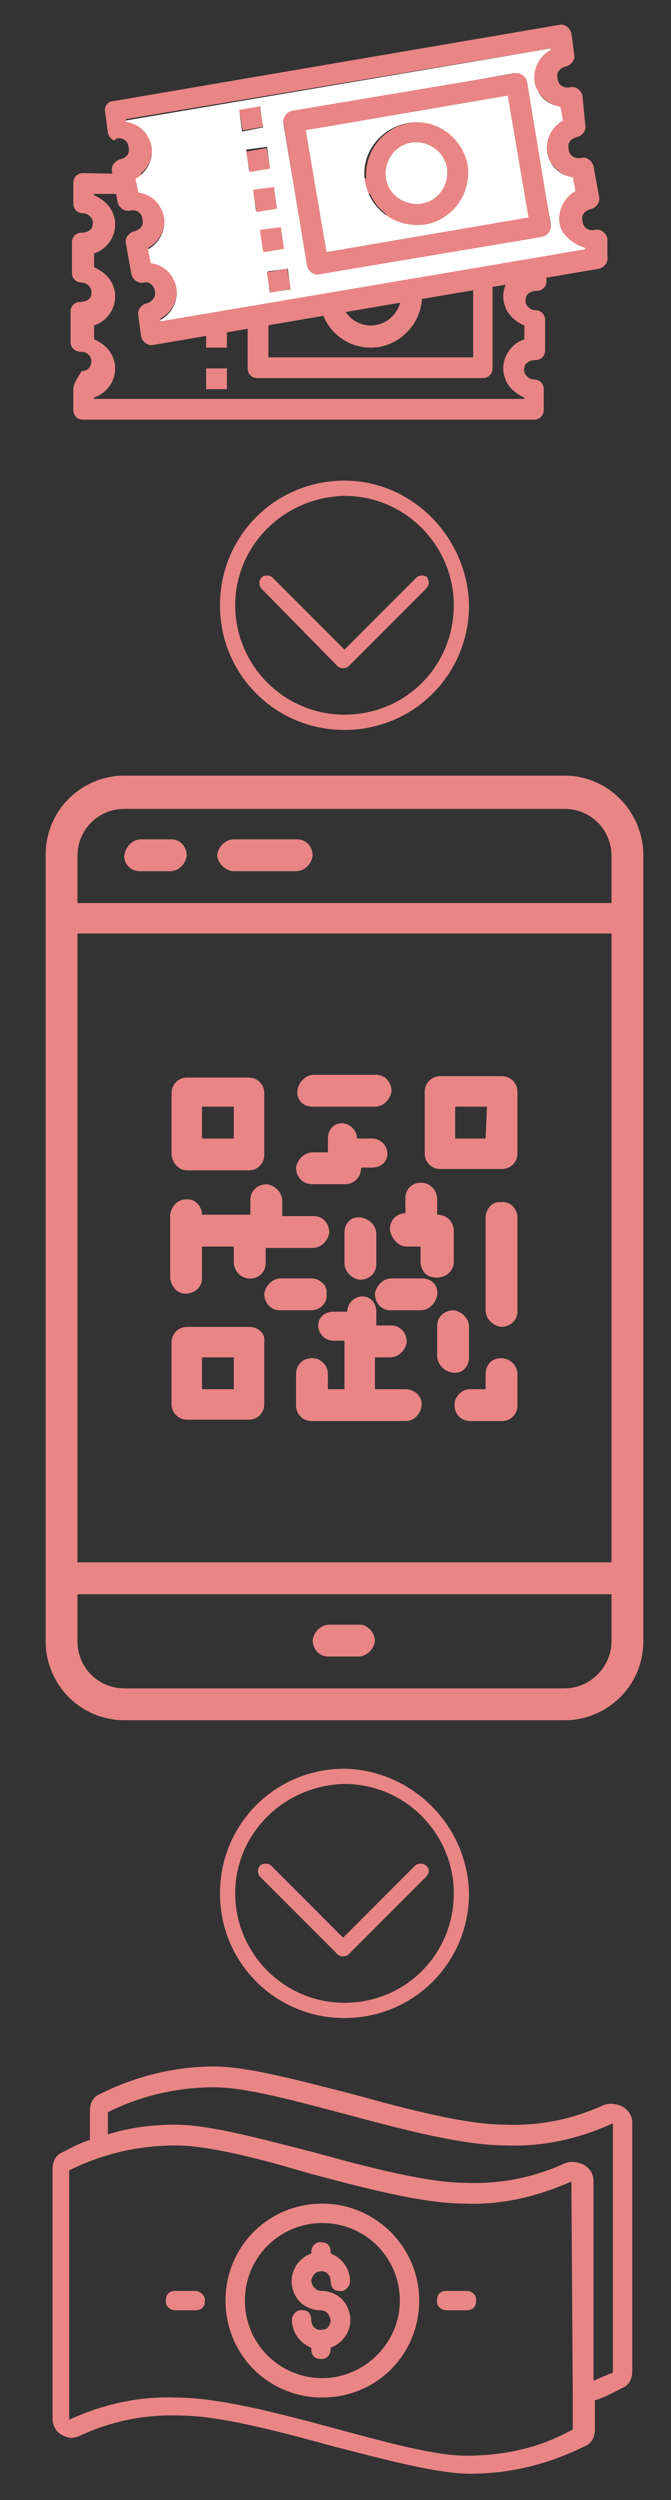 <?xml version="1.0" encoding="utf-8"?>
<!-- Generator: Adobe Illustrator 24.0.1, SVG Export Plug-In . SVG Version: 6.00 Build 0)  -->
<svg version="1.1" id="Laag_1" xmlns="http://www.w3.org/2000/svg" xmlns:xlink="http://www.w3.org/1999/xlink" x="0px" y="0px"
	 viewBox="0 0 48.5 180.5" style="enable-background:new 0 0 48.5 180.5;" xml:space="preserve">
<rect x="0" y="0" width="48.5" height="180.5" fill="#333333" stroke="none"/>
<style type="text/css">
	.st0{fill:#EA8585;}
	.st1{fill:#FFFFFF;}
</style>
<g>
	<path class="st0" d="M23.1,164c0.4-0.1,0.8,0.2,0.8,0.7c0,0.4,0.2,0.7,0.6,0.7c0.4,0.1,0.8-0.3,0.8-0.7c0-0.9-0.6-1.7-1.4-2v-0.1
		c0-0.4-0.2-0.7-0.6-0.7c-0.4-0.1-0.8,0.2-0.8,0.7v0.1c-1.1,0.4-1.7,1.6-1.3,2.7c0.3,0.9,1.1,1.4,2,1.4c0.4,0,0.7,0.4,0.7,0.8
		c-0.1,0.3-0.2,0.6-0.6,0.6c-0.4,0.1-0.8-0.2-0.8-0.7c0-0.4-0.2-0.7-0.6-0.7c-0.4-0.1-0.8,0.3-0.8,0.7c0,0.9,0.6,1.7,1.4,2v0.1
		c0,0.4,0.2,0.7,0.6,0.7c0.4,0.1,0.8-0.2,0.8-0.7v-0.1c1.1-0.4,1.7-1.6,1.3-2.7c-0.3-0.9-1.1-1.4-2-1.4c-0.4,0-0.7-0.4-0.7-0.8
		C22.6,164.3,22.8,164,23.1,164z"/>
	<path class="st0" d="M23.3,159.1c-3.9,0-7,3.1-7,7c0,3.9,3.1,7,7,7c3.9,0,7-3.1,7-7S27.1,159.1,23.3,159.1z M23.3,171.7
		c-3.1,0-5.6-2.5-5.6-5.6c0-3.1,2.5-5.6,5.6-5.6s5.6,2.5,5.6,5.6C28.9,169.2,26.3,171.7,23.3,171.7z"/>
	<path class="st0" d="M45,152.1c-0.4-0.2-0.9-0.3-1.4-0.1c-2.2,1-4.6,1.5-7.1,1.4c-2.8,0-7-1.1-11-2.2c-3.9-1-7.6-2-10-2
		c-2.9,0-5.7,0.7-8.3,2c-0.5,0.2-0.7,0.7-0.7,1.2v2.1c-0.7,0.2-1.4,0.6-2,0.9c-0.5,0.2-0.7,0.7-0.7,1.2v18c0,0.6,0.3,1.1,0.9,1.3
		c0.4,0.2,0.8,0.1,1.2-0.1c2.2-1,4.6-1.5,7.1-1.4c2.8,0,7,1.1,11,2.2c3.9,1,7.6,2,10,2c2.9,0,5.7-0.7,8.3-2c0.5-0.2,0.7-0.7,0.7-1.2
		v-2.1c0.7-0.2,1.4-0.6,2-0.9c0.5-0.2,0.7-0.7,0.7-1.2v-18C45.7,152.8,45.4,152.3,45,152.1z M33.7,177.3c-2.3,0-5.9-1-9.6-2
		c-4.1-1.1-8.3-2.2-11.4-2.2c-2.7-0.1-5.3,0.5-7.7,1.6v-18c2.4-1.2,5-1.8,7.7-1.8c2.3,0,5.9,0.9,9.6,2c4.1,1.1,8.3,2.2,11.3,2.2
		c2.7,0.1,5.2-0.5,7.7-1.6l0.1,15.3l0,0v2.6C39.1,176.7,36.5,177.3,33.7,177.3z M42.9,171.9v-14.4c0-0.5-0.2-0.9-0.7-1.2
		c-0.4-0.2-0.9-0.3-1.4-0.1c-2.2,1-4.6,1.5-7.1,1.4c-2.8,0-7-1.1-11-2.2c-3.9-1-7.6-2-10-2c-1.7,0-3.3,0.2-4.9,0.7v-1.6
		c2.4-1.2,5-1.8,7.7-1.8c2.3,0,5.9,1,9.7,2c4.1,1.1,8.3,2.2,11.4,2.2c2.7,0.1,5.3-0.5,7.7-1.6v18C43.8,171.5,43.3,171.7,42.9,171.9z
		"/>
	<path class="st0" d="M33.7,165.4h-1.4c-0.4,0-0.7,0.2-0.7,0.6c-0.1,0.4,0.2,0.8,0.7,0.8h1.4c0.4,0,0.7-0.2,0.7-0.6
		C34.5,165.8,34.2,165.4,33.7,165.4z"/>
	<path class="st0" d="M14.1,165.4h-1.4c-0.4,0-0.7,0.2-0.7,0.6c-0.1,0.4,0.2,0.8,0.7,0.8h1.4c0.4,0,0.7-0.2,0.7-0.6
		C14.9,165.8,14.5,165.4,14.1,165.4z"/>
</g>
<g>
	<path class="st0" d="M40.8,56H9c-3.1,0-5.7,2.5-5.7,5.7v56.8c0,3.1,2.5,5.7,5.7,5.7h31.8c3.1,0,5.7-2.5,5.7-5.7V61.6
		C46.4,58.5,43.9,56,40.8,56z M5.6,67.4h38.6v45.4H5.6V67.4z M9,58.4h31.8c1.9,0,3.4,1.5,3.4,3.4v3.4H5.6v-3.4
		C5.6,59.9,7.1,58.4,9,58.4z M40.8,121.9H9c-1.9,0-3.4-1.5-3.4-3.4v-3.4h38.6v3.4C44.2,120.3,42.7,121.9,40.8,121.9z"/>
	<path class="st0" d="M26,117.3h-2.2c-0.6,0-1.1,0.5-1.2,1.1c0,0.7,0.5,1.2,1.1,1.2h2.2c0.6,0,1.1-0.5,1.2-1.1
		C27.1,117.9,26.6,117.3,26,117.3z"/>
	<path class="st0" d="M10.1,62.9h2.2c0.6,0,1.1-0.5,1.2-1.1c0-0.7-0.5-1.2-1.1-1.2h-2.2c-0.6,0-1.1,0.5-1.2,1.1S9.4,62.9,10.1,62.9z
		"/>
	<path class="st0" d="M16.9,62.9h4.5c0.6,0,1.1-0.5,1.2-1.1c0-0.7-0.5-1.2-1.1-1.2h-4.6c-0.6,0-1.1,0.5-1.2,1.1
		C15.7,62.3,16.3,62.9,16.9,62.9z"/>
	<path class="st0" d="M13.5,84.5H18c0.6,0,1.1-0.5,1.1-1.1v-4.5c0-0.6-0.5-1.1-1.1-1.1h-4.5c-0.6,0-1.1,0.5-1.1,1.1v4.4
		C12.4,83.9,12.9,84.5,13.5,84.5z M14.6,79.9h2.3v2.3h-2.3V79.9z"/>
	<path class="st0" d="M36.3,77.7h-4.5c-0.6,0-1.1,0.5-1.1,1.1v4.5c0,0.6,0.5,1.1,1.1,1.1h4.5c0.6,0,1.1-0.5,1.1-1.1v-4.5
		C37.4,78.2,36.9,77.7,36.3,77.7z M35.1,82.2h-2.2v-2.3h2.3L35.1,82.2L35.1,82.2z"/>
	<path class="st0" d="M18,95.8h-4.5c-0.6,0-1.1,0.5-1.1,1.1v4.5c0,0.6,0.5,1.1,1.1,1.1H18c0.6,0,1.1-0.5,1.1-1.1v-4.5
		C19.2,96.3,18.7,95.8,18,95.8z M16.9,100.3h-2.3V98h2.3V100.3z"/>
	<path class="st0" d="M22.6,79.9h4.5c0.6,0,1.1-0.5,1.2-1.1c0-0.7-0.5-1.2-1.1-1.2h-4.5c-0.6,0-1.1,0.5-1.2,1.1
		C21.4,79.4,21.9,79.9,22.6,79.9z"/>
	<path class="st0" d="M13.4,93.4c0.7,0,1.2-0.5,1.2-1.1V90h2.3v1.1c0,0.6,0.4,1.1,1,1.2c0.7,0.1,1.3-0.4,1.3-1.1v-1.1h3.4
		c0.6,0,1.1-0.5,1.2-1.1c0-0.7-0.5-1.2-1.1-1.2h-2.3v-1.1c0-0.6-0.5-1.1-1.1-1.2c-0.7,0-1.2,0.5-1.2,1.1v1.1h-3.5
		c0-0.6-0.5-1.2-1.2-1.1c-0.6,0-1.1,0.6-1.1,1.2v4.5C12.4,92.9,12.8,93.4,13.4,93.4z"/>
	<path class="st0" d="M35.1,99.2v1.1H34c-0.5,0-0.9,0.3-1.1,0.8c-0.2,0.8,0.3,1.5,1.1,1.5h2.3c0.6,0,1.1-0.5,1.1-1.1v-2.3
		c0-0.7-0.7-1.3-1.5-1.1C35.4,98.2,35.1,98.7,35.1,99.2z"/>
	<path class="st0" d="M29.3,100.3h-2.2V98h1.1c0.6,0,1.1-0.5,1.2-1.1c0-0.7-0.5-1.2-1.1-1.2h-1.1v-1c0-0.6-0.4-1.1-1-1.1
		s-1.1,0.5-1.1,1.1h-1c-0.6,0-1.1,0.4-1.1,1s0.5,1.1,1.1,1.1h0.8v3.5h-1.2v-1.1c0-0.5-0.3-0.9-0.8-1.1c-0.8-0.2-1.5,0.3-1.5,1.1v2.3
		c0,0.6,0.5,1.1,1.1,1.1h6.8c0.5,0,0.9-0.3,1.1-0.8C30.7,101,30.1,100.3,29.3,100.3z"/>
	<path class="st0" d="M35.1,87.9v6.7c0,0.6,0.5,1.1,1.1,1.2c0.7,0,1.2-0.5,1.2-1.1v-6.8c0-0.6-0.5-1.2-1.2-1.1
		C35.6,86.7,35.1,87.3,35.1,87.9z"/>
	<path class="st0" d="M29.4,90h1v1.1c0,0.5,0.3,1,0.8,1.1c0.8,0.2,1.6-0.3,1.6-1.1v-2.2c0-0.7-0.5-1.2-1.2-1.2v-1.1
		c0-0.6-0.4-1.1-1-1.2c-0.7-0.1-1.3,0.4-1.3,1.1v1.1c-0.7,0-1.2,0.6-1.1,1.3C28.4,89.6,28.9,90,29.4,90z"/>
	<path class="st0" d="M22.6,85.5h2.3c0.7,0,1.2-0.5,1.2-1.2h0.8c0.6,0,1.1-0.4,1.1-1s-0.5-1.1-1.1-1.1h-1.1c0-0.6-0.5-1.1-1.1-1.1
		s-1,0.5-1,1.1v1h-1.1c-0.6,0-1.1,0.5-1.2,1.1C21.4,85,21.9,85.5,22.6,85.5z"/>
	<path class="st0" d="M22.5,92.3h-2.2c-0.6,0-1.1,0.5-1.2,1.1c0,0.7,0.5,1.2,1.1,1.2h2.3c0.6,0,1.2-0.5,1.1-1.2
		C23.7,92.8,23.1,92.3,22.5,92.3z"/>
	<path class="st0" d="M24.9,89v2.2c0,0.6,0.5,1.1,1.1,1.2c0.7,0,1.2-0.5,1.2-1.1v-2.2c0-0.6-0.5-1.1-1.1-1.2
		C25.4,87.8,24.9,88.3,24.9,89z"/>
	<path class="st0" d="M33.9,98v-2.2c0-0.6-0.5-1.1-1.1-1.2c-0.7,0-1.2,0.5-1.2,1.1v2.2c0,0.6,0.5,1.1,1.1,1.2
		C33.4,99.2,33.9,98.7,33.9,98z"/>
	<path class="st0" d="M30.5,92.3h-2.2c-0.6,0-1.1,0.5-1.2,1.1c0,0.7,0.5,1.2,1.1,1.2h2.2c0.6,0,1.1-0.5,1.2-1.1
		C31.7,92.8,31.2,92.3,30.5,92.3z"/>
</g>
<g>
	<path class="st0" d="M33.9,43.7c0,5-4,9-9,9s-9-4-9-9s4-9,9-9C29.8,34.7,33.8,38.8,33.9,43.7z M17,43.7c0,4.3,3.5,7.9,7.9,7.9
		s7.9-3.5,7.9-7.9c0-4.3-3.5-7.9-7.9-7.9C20.5,35.9,17,39.4,17,43.7z"/>
	<path class="st0" d="M31,42.1c0,0.1-0.1,0.3-0.2,0.4l-5.6,5.6c-0.2,0.2-0.6,0.2-0.8,0l-5.5-5.6c-0.2-0.2-0.2-0.6,0-0.8
		s0.6-0.2,0.8,0l0,0l5.2,5.2l5.2-5.2c0.2-0.2,0.6-0.2,0.8,0C30.9,41.8,31,41.9,31,42.1z"/>
</g>
<g>
	<path class="st0" d="M33.9,136.7c0,5-4,9-9,9s-9-4-9-9s4-9,9-9C29.8,127.8,33.8,131.8,33.9,136.7z M17,136.7c0,4.3,3.5,7.9,7.9,7.9
		s7.9-3.5,7.9-7.9c0-4.3-3.5-7.9-7.9-7.9C20.5,128.9,17,132.4,17,136.7z"/>
	<path class="st0" d="M31,135.1c0,0.1-0.1,0.3-0.2,0.4l-5.6,5.6c-0.2,0.2-0.6,0.2-0.8,0l-5.6-5.6c-0.2-0.2-0.2-0.6,0-0.8
		s0.6-0.2,0.8,0l0,0l5.2,5.2l5.2-5.2c0.2-0.2,0.6-0.2,0.8,0C30.9,134.8,31,134.9,31,135.1z"/>
</g>
<g>
	<g>
		<g>
			<path class="st0" d="M5.3,28.1l0,1.5c0,0.4,0.3,0.7,0.7,0.7l32.6,0c0.4,0,0.7-0.3,0.7-0.7v-1.5c0-0.4-0.3-0.7-0.7-0.7
				c-0.4,0-0.8-0.4-0.7-0.8c0-0.4,0.4-0.6,0.8-0.6c0.4,0,0.7-0.3,0.7-0.7v-2.2c0-0.4-0.3-0.7-0.7-0.7c-0.4,0-0.8-0.4-0.7-0.8
				c0-0.4,0.4-0.6,0.8-0.6c0.4,0,0.7-0.3,0.7-0.7l0-2.2c0-0.4-0.3-0.7-0.7-0.7c-0.4,0-0.8-0.4-0.7-0.8c0-0.4,0.4-0.6,0.8-0.6
				c0.4,0,0.7-0.3,0.7-0.7v-1.5c0-0.4-0.3-0.7-0.7-0.7L6,12.5c-0.4,0-0.7,0.3-0.7,0.7l0,1.5c0,0.4,0.3,0.7,0.7,0.7
				c0.4,0,0.8,0.4,0.7,0.8c0,0.4-0.4,0.6-0.8,0.6c-0.4,0-0.7,0.3-0.7,0.7l0,2.2c0,0.4,0.3,0.7,0.7,0.7c0.4,0,0.8,0.4,0.7,0.8
				c0,0.4-0.4,0.6-0.8,0.6c-0.4,0-0.7,0.3-0.7,0.7l0,2.2c0,0.4,0.3,0.7,0.8,0.7c0.4,0,0.7,0.3,0.7,0.7c0,0.4-0.3,0.7-0.7,0.7
				C5.6,27.3,5.3,27.7,5.3,28.1z M6.8,28.7c1.2-0.4,1.8-1.7,1.4-2.8c-0.2-0.6-0.7-1.1-1.4-1.4l0-1c1.2-0.4,1.8-1.7,1.4-2.8
				c-0.2-0.6-0.7-1.1-1.4-1.4l0-1c1.2-0.4,1.8-1.7,1.4-2.8c-0.2-0.6-0.7-1.1-1.4-1.4V14l31.1,0v0.1c-1.2,0.4-1.8,1.7-1.4,2.8
				c0.2,0.6,0.7,1.1,1.4,1.4v1c-1.2,0.4-1.8,1.7-1.4,2.8c0.2,0.6,0.7,1.1,1.4,1.4v1c-1.2,0.4-1.8,1.7-1.4,2.8
				c0.2,0.6,0.7,1.1,1.4,1.4v0.1l-31.1,0V28.7z"/>
			<path class="st0" d="M34.9,15.5l-16.3,0c-0.4,0-0.7,0.3-0.7,0.7l0,10.4c0,0.4,0.3,0.7,0.7,0.7l16.3,0c0.4,0,0.7-0.3,0.7-0.7
				l0-10.4C35.7,15.8,35.3,15.5,34.9,15.5z M34.2,25.8l-14.8,0l0-8.9l14.8,0L34.2,25.8z"/>
			<path class="st0" d="M26.8,25.1c2,0,3.7-1.7,3.7-3.7c0-2-1.7-3.7-3.7-3.7c-2,0-3.7,1.7-3.7,3.7C23.1,23.4,24.7,25.1,26.8,25.1z
				 M26.8,19.1c1.2,0,2.2,1,2.2,2.2c0,1.2-1,2.2-2.2,2.2c-1.2,0-2.2-1-2.2-2.2C24.5,20.1,25.5,19.1,26.8,19.1z"/>
			<path class="st0" d="M16.4,28.1h-1.5v-1.5l1.5,0V28.1z"/>
			<path class="st0" d="M16.4,25.1l-1.5,0l0-1.5h1.5L16.4,25.1z"/>
			<path class="st0" d="M16.4,22.1h-1.5l0-1.5l1.5,0L16.4,22.1z"/>
			<path class="st0" d="M16.4,19.2l-1.5,0l0-1.5h1.5V19.2z"/>
			<path class="st0" d="M16.4,16.2h-1.5l0-1.5l1.5,0V16.2z"/>
		</g>
	</g>
	<g id="XMLID_1_">
		<g>
			<path class="st0" d="M43.9,18.5c0.1,0.4-0.2,0.8-0.6,0.9l-32.2,5.5c-0.4,0.1-0.8-0.2-0.9-0.6l-0.2-1.5c-0.1-0.4,0.2-0.8,0.6-0.9
				c0.4-0.1,0.7-0.5,0.6-0.9c-0.1-0.4-0.4-0.7-0.8-0.6c-0.4,0.1-0.8-0.2-0.9-0.6l-0.4-2.2c-0.1-0.4,0.2-0.8,0.6-0.9
				c0.4-0.1,0.7-0.4,0.6-0.8c0-0.5-0.4-0.8-0.9-0.7c-0.4,0.1-0.8-0.2-0.9-0.6l-0.4-2.2c-0.1-0.4,0.2-0.8,0.6-0.9
				c0.4-0.1,0.7-0.4,0.6-0.8c0-0.5-0.4-0.8-0.9-0.7C8.3,10.3,7.9,10,7.8,9.6L7.6,8.1C7.5,7.7,7.8,7.3,8.2,7.3l32.2-5.5
				c0.4-0.1,0.8,0.2,0.9,0.6l0.2,1.5c0.1,0.4-0.2,0.8-0.6,0.9c-0.4,0.1-0.7,0.4-0.6,0.8c0,0.5,0.4,0.8,0.9,0.7
				c0.4-0.1,0.8,0.2,0.9,0.6L42.3,9c0.1,0.4-0.2,0.8-0.6,0.9c-0.4,0.1-0.7,0.4-0.6,0.8c0,0.5,0.4,0.8,0.9,0.7
				c0.4-0.1,0.8,0.2,0.9,0.6l0.4,2.2c0.1,0.4-0.2,0.8-0.6,0.9c-0.4,0.1-0.7,0.4-0.6,0.8c0,0.5,0.4,0.8,0.9,0.7
				c0.4-0.1,0.8,0.2,0.9,0.6L43.9,18.5z M42.3,18l0-0.1c-0.7-0.1-1.2-0.5-1.6-1.1c-0.6-1.1-0.2-2.4,0.9-3l-0.2-1
				c-0.7-0.1-1.2-0.5-1.6-1.1c-0.6-1.1-0.2-2.4,0.9-3l-0.2-1c-0.7-0.1-1.2-0.5-1.6-1.1c-0.6-1.1-0.2-2.4,0.9-3l0-0.1L9.1,8.6l0,0.1
				c0.7,0.1,1.2,0.5,1.6,1.1c0.6,1.1,0.2,2.4-0.9,3l0.2,1c0.7,0.1,1.2,0.5,1.6,1.1c0.6,1.1,0.2,2.4-0.9,3l0.2,1
				c0.7,0.1,1.2,0.5,1.6,1.1c0.6,1.1,0.2,2.4-0.9,3l0,0.1L42.3,18z"/>
			<path class="st1" d="M42.3,17.9l0,0.1l-30.7,5.2l0-0.1c1.1-0.6,1.5-2,0.9-3c-0.3-0.6-0.9-1-1.6-1.1l-0.2-1c1.1-0.6,1.5-2,0.9-3
				c-0.3-0.6-0.9-1-1.6-1.1l-0.2-1c1.1-0.6,1.5-2,0.9-3c-0.3-0.6-0.9-1-1.6-1.1l0-0.1l30.7-5.2l0,0.1c-1.1,0.6-1.5,2-0.9,3
				c0.3,0.6,0.9,1,1.6,1.1l0.2,1c-1.1,0.6-1.5,2-0.9,3c0.3,0.6,0.9,1,1.6,1.1l0.2,1c-1.1,0.6-1.5,2-0.9,3
				C41.1,17.3,41.6,17.7,42.3,17.9z M39.2,17c0.4-0.1,0.7-0.5,0.6-0.9L38,5.9c-0.1-0.4-0.5-0.7-0.9-0.6L21.1,8.1
				c-0.4,0.1-0.7,0.5-0.6,0.9l1.7,10.2c0.1,0.4,0.5,0.7,0.9,0.6L39.2,17z M21,20.9l-0.2-1.5l-1.5,0.2l0.2,1.5L21,20.9z M20.5,17.9
				l-0.2-1.5l-1.5,0.2l0.2,1.5L20.5,17.9z M20,15l-0.2-1.5l-1.5,0.2l0.2,1.5L20,15z M19.5,12.1l-0.2-1.5l-1.5,0.2l0.2,1.5L19.5,12.1
				z M19,9.2l-0.2-1.5L17.3,8l0.2,1.5L19,9.2z"/>
			<path class="st0" d="M39.8,16.2c0.1,0.4-0.2,0.8-0.6,0.9l-16.1,2.7c-0.4,0.1-0.8-0.2-0.9-0.6L20.5,8.9c-0.1-0.4,0.2-0.8,0.6-0.9
				l16.1-2.7c0.4-0.1,0.8,0.2,0.9,0.6L39.8,16.2z M38.2,15.7l-1.5-8.8L22.1,9.4l1.5,8.8L38.2,15.7z"/>
			<path class="st1" d="M36.7,6.9l1.5,8.8l-14.6,2.5l-1.5-8.8L36.7,6.9z M30.7,16.2c2-0.3,3.4-2.3,3-4.3c-0.3-2-2.3-3.4-4.3-3
				s-3.4,2.3-3,4.3C26.8,15.2,28.7,16.5,30.7,16.2z"/>
			<path class="st0" d="M33.8,11.9c0.3,2-1,3.9-3,4.3c-2,0.3-3.9-1-4.3-3c-0.3-2,1-3.9,3-4.3S33.4,9.9,33.8,11.9z M30.5,14.7
				c1.2-0.2,2-1.4,1.8-2.6c-0.2-1.2-1.4-2-2.6-1.8c-1.2,0.2-2,1.4-1.8,2.6S29.3,14.9,30.5,14.7z"/>
			<path class="st1" d="M32.3,12.1c0.2,1.2-0.6,2.4-1.8,2.6c-1.2,0.2-2.4-0.6-2.6-1.8s0.6-2.4,1.8-2.6
				C30.9,10.1,32.1,10.9,32.3,12.1z"/>
			<rect x="19.4" y="19.5" transform="matrix(0.986 -0.168 0.168 0.986 -3.125 3.684)" class="st0" width="1.5" height="1.5"/>
			
				<rect x="18.9" y="16.6" transform="matrix(0.986 -0.169 0.169 0.986 -2.643 3.563)" class="st0" width="1.5" height="1.5"/>
			
				<rect x="18.4" y="13.7" transform="matrix(0.986 -0.169 0.169 0.986 -2.157 3.437)" class="st0" width="1.5" height="1.5"/>
			
				<rect x="17.9" y="10.8" transform="matrix(0.986 -0.167 0.167 0.986 -1.661 3.284)" class="st0" width="1.5" height="1.5"/>
			<rect x="17.4" y="7.8" transform="matrix(0.986 -0.169 0.169 0.986 -1.185 3.184)" class="st0" width="1.5" height="1.5"/>
		</g>
		<g>
		</g>
	</g>
</g>
</svg>
